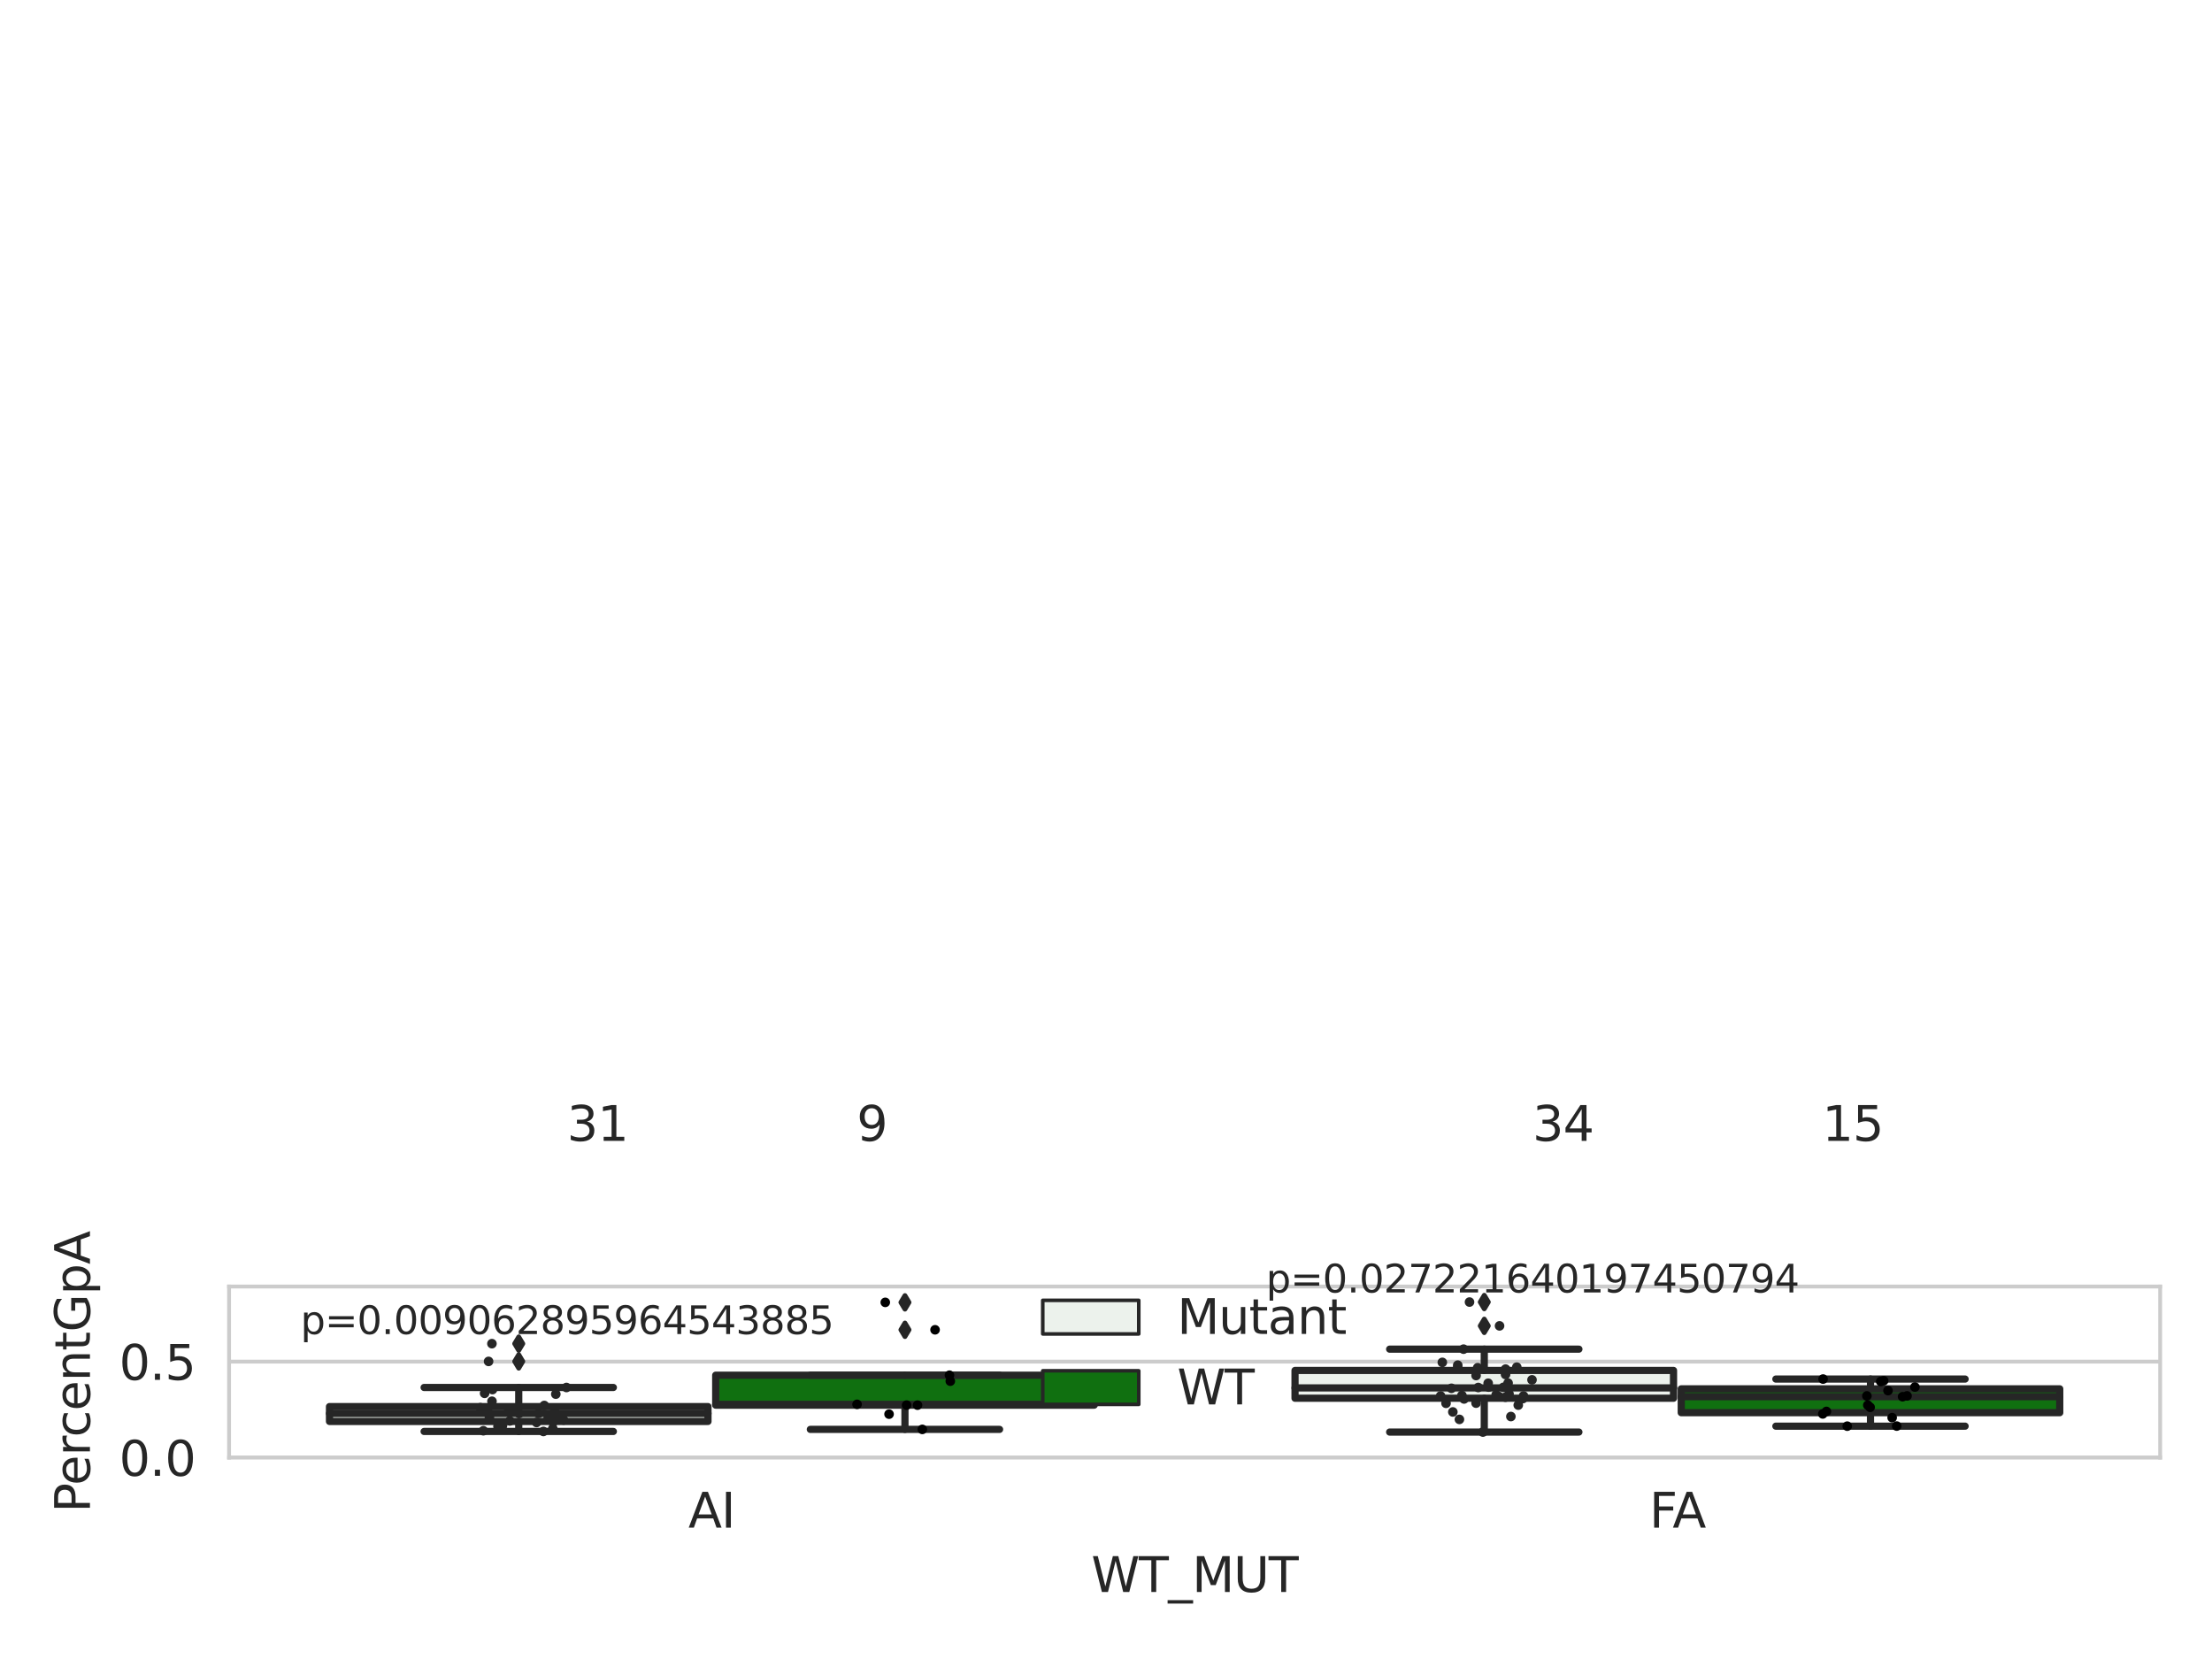<?xml version="1.0" encoding="utf-8" standalone="no"?>
<!DOCTYPE svg PUBLIC "-//W3C//DTD SVG 1.1//EN"
  "http://www.w3.org/Graphics/SVG/1.1/DTD/svg11.dtd">
<svg xmlns:xlink="http://www.w3.org/1999/xlink" width="460.8pt" height="345.6pt" viewBox="0 0 460.8 345.6" xmlns="http://www.w3.org/2000/svg" version="1.1">
 <defs>
  <style type="text/css">*{stroke-linejoin: round; stroke-linecap: butt}</style>
 </defs>
 <g id="figure_1">
  <g id="patch_1">
   <path d="M 0 345.6 
L 460.8 345.6 
L 460.8 0 
L 0 0 
z
" style="fill: #ffffff"/>
  </g>
  <g id="axes_1">
   <g id="patch_2">
    <path d="M 47.72 303.64 
L 450 303.64 
L 450 268.003 
L 47.72 268.003 
z
" style="fill: #ffffff"/>
   </g>
   <g id="matplotlib.axis_1">
    <g id="xtick_1">
     <g id="text_1">
      <!-- AI -->
      <g style="fill: #262626" transform="translate(143.395 318.238) scale(0.1 -0.1)">
       <defs>
        <path id="DejaVuSans-41" d="M 2188 4044 
L 1331 1722 
L 3047 1722 
L 2188 4044 
z
M 1831 4666 
L 2547 4666 
L 4325 0 
L 3669 0 
L 3244 1197 
L 1141 1197 
L 716 0 
L 50 0 
L 1831 4666 
z
" transform="scale(0.016)"/>
        <path id="DejaVuSans-49" d="M 628 4666 
L 1259 4666 
L 1259 0 
L 628 0 
L 628 4666 
z
" transform="scale(0.016)"/>
       </defs>
       <use xlink:href="#DejaVuSans-41"/>
       <use xlink:href="#DejaVuSans-49" x="68.408"/>
      </g>
     </g>
    </g>
    <g id="xtick_2">
     <g id="text_2">
      <!-- FA -->
      <g style="fill: #262626" transform="translate(343.59 318.238) scale(0.1 -0.1)">
       <defs>
        <path id="DejaVuSans-46" d="M 628 4666 
L 3309 4666 
L 3309 4134 
L 1259 4134 
L 1259 2759 
L 3109 2759 
L 3109 2228 
L 1259 2228 
L 1259 0 
L 628 0 
L 628 4666 
z
" transform="scale(0.016)"/>
       </defs>
       <use xlink:href="#DejaVuSans-46"/>
       <use xlink:href="#DejaVuSans-41" x="48.395"/>
      </g>
     </g>
    </g>
    <g id="text_3">
     <!-- WT_MUT -->
     <g style="fill: #262626" transform="translate(227.335 331.638) scale(0.1 -0.1)">
      <defs>
       <path id="DejaVuSans-57" d="M 213 4666 
L 850 4666 
L 1831 722 
L 2809 4666 
L 3519 4666 
L 4500 722 
L 5478 4666 
L 6119 4666 
L 4947 0 
L 4153 0 
L 3169 4050 
L 2175 0 
L 1381 0 
L 213 4666 
z
" transform="scale(0.016)"/>
       <path id="DejaVuSans-54" d="M -19 4666 
L 3928 4666 
L 3928 4134 
L 2272 4134 
L 2272 0 
L 1638 0 
L 1638 4134 
L -19 4134 
L -19 4666 
z
" transform="scale(0.016)"/>
       <path id="DejaVuSans-5f" d="M 3263 -1063 
L 3263 -1509 
L -63 -1509 
L -63 -1063 
L 3263 -1063 
z
" transform="scale(0.016)"/>
       <path id="DejaVuSans-4d" d="M 628 4666 
L 1569 4666 
L 2759 1491 
L 3956 4666 
L 4897 4666 
L 4897 0 
L 4281 0 
L 4281 4097 
L 3078 897 
L 2444 897 
L 1241 4097 
L 1241 0 
L 628 0 
L 628 4666 
z
" transform="scale(0.016)"/>
       <path id="DejaVuSans-55" d="M 556 4666 
L 1191 4666 
L 1191 1831 
Q 1191 1081 1462 751 
Q 1734 422 2344 422 
Q 2950 422 3222 751 
Q 3494 1081 3494 1831 
L 3494 4666 
L 4128 4666 
L 4128 1753 
Q 4128 841 3676 375 
Q 3225 -91 2344 -91 
Q 1459 -91 1007 375 
Q 556 841 556 1753 
L 556 4666 
z
" transform="scale(0.016)"/>
      </defs>
      <use xlink:href="#DejaVuSans-57"/>
      <use xlink:href="#DejaVuSans-54" x="98.877"/>
      <use xlink:href="#DejaVuSans-5f" x="159.961"/>
      <use xlink:href="#DejaVuSans-4d" x="209.961"/>
      <use xlink:href="#DejaVuSans-55" x="296.24"/>
      <use xlink:href="#DejaVuSans-54" x="369.434"/>
     </g>
    </g>
   </g>
   <g id="matplotlib.axis_2">
    <g id="ytick_1">
     <g id="line2d_1">
      <path d="M 47.72 303.64 
L 450 303.64 
" clip-path="url(#pd51fce1752)" style="fill: none; stroke: #cccccc; stroke-width: 0.8; stroke-linecap: round"/>
     </g>
     <g id="text_4">
      <!-- 0.0 -->
      <g style="fill: #262626" transform="translate(24.817 307.439) scale(0.1 -0.1)">
       <defs>
        <path id="DejaVuSans-30" d="M 2034 4250 
Q 1547 4250 1301 3770 
Q 1056 3291 1056 2328 
Q 1056 1369 1301 889 
Q 1547 409 2034 409 
Q 2525 409 2770 889 
Q 3016 1369 3016 2328 
Q 3016 3291 2770 3770 
Q 2525 4250 2034 4250 
z
M 2034 4750 
Q 2819 4750 3233 4129 
Q 3647 3509 3647 2328 
Q 3647 1150 3233 529 
Q 2819 -91 2034 -91 
Q 1250 -91 836 529 
Q 422 1150 422 2328 
Q 422 3509 836 4129 
Q 1250 4750 2034 4750 
z
" transform="scale(0.016)"/>
        <path id="DejaVuSans-2e" d="M 684 794 
L 1344 794 
L 1344 0 
L 684 0 
L 684 794 
z
" transform="scale(0.016)"/>
       </defs>
       <use xlink:href="#DejaVuSans-30"/>
       <use xlink:href="#DejaVuSans-2e" x="63.623"/>
       <use xlink:href="#DejaVuSans-30" x="95.41"/>
      </g>
     </g>
    </g>
    <g id="ytick_2">
     <g id="line2d_2">
      <path d="M 47.72 283.648 
L 450 283.648 
" clip-path="url(#pd51fce1752)" style="fill: none; stroke: #cccccc; stroke-width: 0.8; stroke-linecap: round"/>
     </g>
     <g id="text_5">
      <!-- 0.5 -->
      <g style="fill: #262626" transform="translate(24.817 287.447) scale(0.1 -0.1)">
       <defs>
        <path id="DejaVuSans-35" d="M 691 4666 
L 3169 4666 
L 3169 4134 
L 1269 4134 
L 1269 2991 
Q 1406 3038 1543 3061 
Q 1681 3084 1819 3084 
Q 2600 3084 3056 2656 
Q 3513 2228 3513 1497 
Q 3513 744 3044 326 
Q 2575 -91 1722 -91 
Q 1428 -91 1123 -41 
Q 819 9 494 109 
L 494 744 
Q 775 591 1075 516 
Q 1375 441 1709 441 
Q 2250 441 2565 725 
Q 2881 1009 2881 1497 
Q 2881 1984 2565 2268 
Q 2250 2553 1709 2553 
Q 1456 2553 1204 2497 
Q 953 2441 691 2322 
L 691 4666 
z
" transform="scale(0.016)"/>
       </defs>
       <use xlink:href="#DejaVuSans-30"/>
       <use xlink:href="#DejaVuSans-2e" x="63.623"/>
       <use xlink:href="#DejaVuSans-35" x="95.41"/>
      </g>
     </g>
    </g>
    <g id="text_6">
     <!-- PercentGpA -->
     <g style="fill: #262626" transform="translate(18.737 315.098) rotate(-90) scale(0.1 -0.1)">
      <defs>
       <path id="DejaVuSans-50" d="M 1259 4147 
L 1259 2394 
L 2053 2394 
Q 2494 2394 2734 2622 
Q 2975 2850 2975 3272 
Q 2975 3691 2734 3919 
Q 2494 4147 2053 4147 
L 1259 4147 
z
M 628 4666 
L 2053 4666 
Q 2838 4666 3239 4311 
Q 3641 3956 3641 3272 
Q 3641 2581 3239 2228 
Q 2838 1875 2053 1875 
L 1259 1875 
L 1259 0 
L 628 0 
L 628 4666 
z
" transform="scale(0.016)"/>
       <path id="DejaVuSans-65" d="M 3597 1894 
L 3597 1613 
L 953 1613 
Q 991 1019 1311 708 
Q 1631 397 2203 397 
Q 2534 397 2845 478 
Q 3156 559 3463 722 
L 3463 178 
Q 3153 47 2828 -22 
Q 2503 -91 2169 -91 
Q 1331 -91 842 396 
Q 353 884 353 1716 
Q 353 2575 817 3079 
Q 1281 3584 2069 3584 
Q 2775 3584 3186 3129 
Q 3597 2675 3597 1894 
z
M 3022 2063 
Q 3016 2534 2758 2815 
Q 2500 3097 2075 3097 
Q 1594 3097 1305 2825 
Q 1016 2553 972 2059 
L 3022 2063 
z
" transform="scale(0.016)"/>
       <path id="DejaVuSans-72" d="M 2631 2963 
Q 2534 3019 2420 3045 
Q 2306 3072 2169 3072 
Q 1681 3072 1420 2755 
Q 1159 2438 1159 1844 
L 1159 0 
L 581 0 
L 581 3500 
L 1159 3500 
L 1159 2956 
Q 1341 3275 1631 3429 
Q 1922 3584 2338 3584 
Q 2397 3584 2469 3576 
Q 2541 3569 2628 3553 
L 2631 2963 
z
" transform="scale(0.016)"/>
       <path id="DejaVuSans-63" d="M 3122 3366 
L 3122 2828 
Q 2878 2963 2633 3030 
Q 2388 3097 2138 3097 
Q 1578 3097 1268 2742 
Q 959 2388 959 1747 
Q 959 1106 1268 751 
Q 1578 397 2138 397 
Q 2388 397 2633 464 
Q 2878 531 3122 666 
L 3122 134 
Q 2881 22 2623 -34 
Q 2366 -91 2075 -91 
Q 1284 -91 818 406 
Q 353 903 353 1747 
Q 353 2603 823 3093 
Q 1294 3584 2113 3584 
Q 2378 3584 2631 3529 
Q 2884 3475 3122 3366 
z
" transform="scale(0.016)"/>
       <path id="DejaVuSans-6e" d="M 3513 2113 
L 3513 0 
L 2938 0 
L 2938 2094 
Q 2938 2591 2744 2837 
Q 2550 3084 2163 3084 
Q 1697 3084 1428 2787 
Q 1159 2491 1159 1978 
L 1159 0 
L 581 0 
L 581 3500 
L 1159 3500 
L 1159 2956 
Q 1366 3272 1645 3428 
Q 1925 3584 2291 3584 
Q 2894 3584 3203 3211 
Q 3513 2838 3513 2113 
z
" transform="scale(0.016)"/>
       <path id="DejaVuSans-74" d="M 1172 4494 
L 1172 3500 
L 2356 3500 
L 2356 3053 
L 1172 3053 
L 1172 1153 
Q 1172 725 1289 603 
Q 1406 481 1766 481 
L 2356 481 
L 2356 0 
L 1766 0 
Q 1100 0 847 248 
Q 594 497 594 1153 
L 594 3053 
L 172 3053 
L 172 3500 
L 594 3500 
L 594 4494 
L 1172 4494 
z
" transform="scale(0.016)"/>
       <path id="DejaVuSans-47" d="M 3809 666 
L 3809 1919 
L 2778 1919 
L 2778 2438 
L 4434 2438 
L 4434 434 
Q 4069 175 3628 42 
Q 3188 -91 2688 -91 
Q 1594 -91 976 548 
Q 359 1188 359 2328 
Q 359 3472 976 4111 
Q 1594 4750 2688 4750 
Q 3144 4750 3555 4637 
Q 3966 4525 4313 4306 
L 4313 3634 
Q 3963 3931 3569 4081 
Q 3175 4231 2741 4231 
Q 1884 4231 1454 3753 
Q 1025 3275 1025 2328 
Q 1025 1384 1454 906 
Q 1884 428 2741 428 
Q 3075 428 3337 486 
Q 3600 544 3809 666 
z
" transform="scale(0.016)"/>
       <path id="DejaVuSans-70" d="M 1159 525 
L 1159 -1331 
L 581 -1331 
L 581 3500 
L 1159 3500 
L 1159 2969 
Q 1341 3281 1617 3432 
Q 1894 3584 2278 3584 
Q 2916 3584 3314 3078 
Q 3713 2572 3713 1747 
Q 3713 922 3314 415 
Q 2916 -91 2278 -91 
Q 1894 -91 1617 61 
Q 1341 213 1159 525 
z
M 3116 1747 
Q 3116 2381 2855 2742 
Q 2594 3103 2138 3103 
Q 1681 3103 1420 2742 
Q 1159 2381 1159 1747 
Q 1159 1113 1420 752 
Q 1681 391 2138 391 
Q 2594 391 2855 752 
Q 3116 1113 3116 1747 
z
" transform="scale(0.016)"/>
      </defs>
      <use xlink:href="#DejaVuSans-50"/>
      <use xlink:href="#DejaVuSans-65" x="56.678"/>
      <use xlink:href="#DejaVuSans-72" x="118.201"/>
      <use xlink:href="#DejaVuSans-63" x="157.064"/>
      <use xlink:href="#DejaVuSans-65" x="212.045"/>
      <use xlink:href="#DejaVuSans-6e" x="273.568"/>
      <use xlink:href="#DejaVuSans-74" x="336.947"/>
      <use xlink:href="#DejaVuSans-47" x="376.156"/>
      <use xlink:href="#DejaVuSans-70" x="453.646"/>
      <use xlink:href="#DejaVuSans-41" x="517.123"/>
     </g>
    </g>
   </g>
   <g id="patch_3">
    <path d="M 68.639 296.114 
L 147.485 296.114 
L 147.485 293.016 
L 68.639 293.016 
L 68.639 296.114 
z
" clip-path="url(#pd51fce1752)" style="fill: #ecf2ec; stroke: #262626; stroke-width: 1.5; stroke-linejoin: miter"/>
   </g>
   <g id="patch_4">
    <path d="M 149.095 292.718 
L 227.941 292.718 
L 227.941 286.48 
L 149.095 286.48 
L 149.095 292.718 
z
" clip-path="url(#pd51fce1752)" style="fill: #107010; stroke: #262626; stroke-width: 1.5; stroke-linejoin: miter"/>
   </g>
   <g id="patch_5">
    <path d="M 269.779 291.279 
L 348.625 291.279 
L 348.625 285.489 
L 269.779 285.489 
L 269.779 291.279 
z
" clip-path="url(#pd51fce1752)" style="fill: #ecf2ec; stroke: #262626; stroke-width: 1.5; stroke-linejoin: miter"/>
   </g>
   <g id="patch_6">
    <path d="M 350.235 294.288 
L 429.081 294.288 
L 429.081 289.32 
L 350.235 289.32 
L 350.235 294.288 
z
" clip-path="url(#pd51fce1752)" style="fill: #107010; stroke: #262626; stroke-width: 1.5; stroke-linejoin: miter"/>
   </g>
   <g id="patch_7">
    <path d="M 148.29 303.64 
L 148.29 303.64 
L 148.29 303.64 
L 148.29 303.64 
z
" clip-path="url(#pd51fce1752)" style="fill: #ecf2ec; stroke: #262626; stroke-width: 0.75; stroke-linejoin: miter"/>
   </g>
   <g id="patch_8">
    <path d="M 148.29 303.64 
L 148.29 303.64 
L 148.29 303.64 
L 148.29 303.64 
z
" clip-path="url(#pd51fce1752)" style="fill: #107010; stroke: #262626; stroke-width: 0.75; stroke-linejoin: miter"/>
   </g>
   <g id="PathCollection_1"/>
   <g id="PathCollection_2"/>
   <g id="line2d_3">
    <path d="M 108.062 296.114 
L 108.062 298.198 
" clip-path="url(#pd51fce1752)" style="fill: none; stroke: #262626; stroke-width: 1.5; stroke-linecap: round"/>
   </g>
   <g id="line2d_4">
    <path d="M 108.062 293.016 
L 108.062 289.037 
" clip-path="url(#pd51fce1752)" style="fill: none; stroke: #262626; stroke-width: 1.5; stroke-linecap: round"/>
   </g>
   <g id="line2d_5">
    <path d="M 88.35 298.198 
L 127.774 298.198 
" clip-path="url(#pd51fce1752)" style="fill: none; stroke: #262626; stroke-width: 1.5; stroke-linecap: round"/>
   </g>
   <g id="line2d_6">
    <path d="M 88.35 289.037 
L 127.774 289.037 
" clip-path="url(#pd51fce1752)" style="fill: none; stroke: #262626; stroke-width: 1.5; stroke-linecap: round"/>
   </g>
   <g id="line2d_7">
    <defs>
     <path id="m7a47842332" d="M -0 1.414 
L 0.849 0 
L 0 -1.414 
L -0.849 -0 
z
" style="stroke: #262626; stroke-linejoin: miter"/>
    </defs>
    <g clip-path="url(#pd51fce1752)">
     <use xlink:href="#m7a47842332" x="108.062" y="279.909" style="fill: #262626; stroke: #262626; stroke-linejoin: miter"/>
     <use xlink:href="#m7a47842332" x="108.062" y="283.606" style="fill: #262626; stroke: #262626; stroke-linejoin: miter"/>
    </g>
   </g>
   <g id="line2d_8">
    <path d="M 188.518 292.718 
L 188.518 297.768 
" clip-path="url(#pd51fce1752)" style="fill: none; stroke: #262626; stroke-width: 1.5; stroke-linecap: round"/>
   </g>
   <g id="line2d_9">
    <path d="M 188.518 286.48 
L 188.518 286.48 
" clip-path="url(#pd51fce1752)" style="fill: none; stroke: #262626; stroke-width: 1.5; stroke-linecap: round"/>
   </g>
   <g id="line2d_10">
    <path d="M 168.806 297.768 
L 208.23 297.768 
" clip-path="url(#pd51fce1752)" style="fill: none; stroke: #262626; stroke-width: 1.5; stroke-linecap: round"/>
   </g>
   <g id="line2d_11">
    <path d="M 168.806 286.48 
L 208.23 286.48 
" clip-path="url(#pd51fce1752)" style="fill: none; stroke: #262626; stroke-width: 1.5; stroke-linecap: round"/>
   </g>
   <g id="line2d_12">
    <g clip-path="url(#pd51fce1752)">
     <use xlink:href="#m7a47842332" x="188.518" y="277.019" style="fill: #262626; stroke: #262626; stroke-linejoin: miter"/>
     <use xlink:href="#m7a47842332" x="188.518" y="271.307" style="fill: #262626; stroke: #262626; stroke-linejoin: miter"/>
    </g>
   </g>
   <g id="line2d_13">
    <path d="M 309.202 291.279 
L 309.202 298.324 
" clip-path="url(#pd51fce1752)" style="fill: none; stroke: #262626; stroke-width: 1.5; stroke-linecap: round"/>
   </g>
   <g id="line2d_14">
    <path d="M 309.202 285.489 
L 309.202 281.054 
" clip-path="url(#pd51fce1752)" style="fill: none; stroke: #262626; stroke-width: 1.5; stroke-linecap: round"/>
   </g>
   <g id="line2d_15">
    <path d="M 289.49 298.324 
L 328.914 298.324 
" clip-path="url(#pd51fce1752)" style="fill: none; stroke: #262626; stroke-width: 1.5; stroke-linecap: round"/>
   </g>
   <g id="line2d_16">
    <path d="M 289.49 281.054 
L 328.914 281.054 
" clip-path="url(#pd51fce1752)" style="fill: none; stroke: #262626; stroke-width: 1.5; stroke-linecap: round"/>
   </g>
   <g id="line2d_17">
    <g clip-path="url(#pd51fce1752)">
     <use xlink:href="#m7a47842332" x="309.202" y="271.243" style="fill: #262626; stroke: #262626; stroke-linejoin: miter"/>
     <use xlink:href="#m7a47842332" x="309.202" y="276.202" style="fill: #262626; stroke: #262626; stroke-linejoin: miter"/>
    </g>
   </g>
   <g id="line2d_18">
    <path d="M 389.658 294.288 
L 389.658 297.096 
" clip-path="url(#pd51fce1752)" style="fill: none; stroke: #262626; stroke-width: 1.5; stroke-linecap: round"/>
   </g>
   <g id="line2d_19">
    <path d="M 389.658 289.32 
L 389.658 287.283 
" clip-path="url(#pd51fce1752)" style="fill: none; stroke: #262626; stroke-width: 1.5; stroke-linecap: round"/>
   </g>
   <g id="line2d_20">
    <path d="M 369.946 297.096 
L 409.37 297.096 
" clip-path="url(#pd51fce1752)" style="fill: none; stroke: #262626; stroke-width: 1.5; stroke-linecap: round"/>
   </g>
   <g id="line2d_21">
    <path d="M 369.946 287.283 
L 409.37 287.283 
" clip-path="url(#pd51fce1752)" style="fill: none; stroke: #262626; stroke-width: 1.5; stroke-linecap: round"/>
   </g>
   <g id="line2d_22"/>
   <g id="line2d_23">
    <path d="M 68.639 294.445 
L 147.485 294.445 
" clip-path="url(#pd51fce1752)" style="fill: none; stroke: #262626; stroke-width: 1.5; stroke-linecap: round"/>
   </g>
   <g id="line2d_24">
    <path d="M 149.095 292.548 
L 227.941 292.548 
" clip-path="url(#pd51fce1752)" style="fill: none; stroke: #262626; stroke-width: 1.5; stroke-linecap: round"/>
   </g>
   <g id="line2d_25">
    <path d="M 269.779 289.124 
L 348.625 289.124 
" clip-path="url(#pd51fce1752)" style="fill: none; stroke: #262626; stroke-width: 1.5; stroke-linecap: round"/>
   </g>
   <g id="line2d_26">
    <path d="M 350.235 290.959 
L 429.081 290.959 
" clip-path="url(#pd51fce1752)" style="fill: none; stroke: #262626; stroke-width: 1.5; stroke-linecap: round"/>
   </g>
   <g id="patch_9">
    <path d="M 47.72 303.64 
L 47.72 268.003 
" style="fill: none; stroke: #cccccc; stroke-width: 0.8; stroke-linejoin: miter; stroke-linecap: square"/>
   </g>
   <g id="patch_10">
    <path d="M 450 303.64 
L 450 268.003 
" style="fill: none; stroke: #cccccc; stroke-width: 0.8; stroke-linejoin: miter; stroke-linecap: square"/>
   </g>
   <g id="patch_11">
    <path d="M 47.72 303.64 
L 450 303.64 
" style="fill: none; stroke: #cccccc; stroke-width: 0.8; stroke-linejoin: miter; stroke-linecap: square"/>
   </g>
   <g id="patch_12">
    <path d="M 47.72 268.003 
L 450 268.003 
" style="fill: none; stroke: #cccccc; stroke-width: 0.8; stroke-linejoin: miter; stroke-linecap: square"/>
   </g>
   <g id="PathCollection_3">
    <defs>
     <path id="C0_0_e119ca1e70" d="M 0 1 
C 0.265 1 0.52 0.895 0.707 0.707 
C 0.895 0.52 1 0.265 1 -0 
C 1 -0.265 0.895 -0.52 0.707 -0.707 
C 0.52 -0.895 0.265 -1 0 -1 
C -0.265 -1 -0.52 -0.895 -0.707 -0.707 
C -0.895 -0.52 -1 -0.265 -1 0 
C -1 0.265 -0.895 0.52 -0.707 0.707 
C -0.52 0.895 -0.265 1 0 1 
z
"/>
    </defs>
    <g clip-path="url(#pd51fce1752)">
     <use xlink:href="#C0_0_e119ca1e70" x="114.2" y="295.401" style="fill: #262626"/>
    </g>
    <g clip-path="url(#pd51fce1752)">
     <use xlink:href="#C0_0_e119ca1e70" x="106.204" y="296.007" style="fill: #262626"/>
    </g>
    <g clip-path="url(#pd51fce1752)">
     <use xlink:href="#C0_0_e119ca1e70" x="116.44" y="294.796" style="fill: #262626"/>
    </g>
    <g clip-path="url(#pd51fce1752)">
     <use xlink:href="#C0_0_e119ca1e70" x="104.627" y="296.938" style="fill: #262626"/>
    </g>
    <g clip-path="url(#pd51fce1752)">
     <use xlink:href="#C0_0_e119ca1e70" x="102.596" y="289.472" style="fill: #262626"/>
    </g>
    <g clip-path="url(#pd51fce1752)">
     <use xlink:href="#C0_0_e119ca1e70" x="115.475" y="295.104" style="fill: #262626"/>
    </g>
    <g clip-path="url(#pd51fce1752)">
     <use xlink:href="#C0_0_e119ca1e70" x="101.96" y="295.306" style="fill: #262626"/>
    </g>
    <g clip-path="url(#pd51fce1752)">
     <use xlink:href="#C0_0_e119ca1e70" x="117.399" y="295.822" style="fill: #262626"/>
    </g>
    <g clip-path="url(#pd51fce1752)">
     <use xlink:href="#C0_0_e119ca1e70" x="115.458" y="295.28" style="fill: #262626"/>
    </g>
    <g clip-path="url(#pd51fce1752)">
     <use xlink:href="#C0_0_e119ca1e70" x="102.488" y="291.905" style="fill: #262626"/>
    </g>
    <g clip-path="url(#pd51fce1752)">
     <use xlink:href="#C0_0_e119ca1e70" x="100.691" y="298.048" style="fill: #262626"/>
    </g>
    <g clip-path="url(#pd51fce1752)">
     <use xlink:href="#C0_0_e119ca1e70" x="101.555" y="293.552" style="fill: #262626"/>
    </g>
    <g clip-path="url(#pd51fce1752)">
     <use xlink:href="#C0_0_e119ca1e70" x="113.386" y="292.788" style="fill: #262626"/>
    </g>
    <g clip-path="url(#pd51fce1752)">
     <use xlink:href="#C0_0_e119ca1e70" x="115.225" y="296.221" style="fill: #262626"/>
    </g>
    <g clip-path="url(#pd51fce1752)">
     <use xlink:href="#C0_0_e119ca1e70" x="108.14" y="294.445" style="fill: #262626"/>
    </g>
    <g clip-path="url(#pd51fce1752)">
     <use xlink:href="#C0_0_e119ca1e70" x="107.032" y="293.443" style="fill: #262626"/>
    </g>
    <g clip-path="url(#pd51fce1752)">
     <use xlink:href="#C0_0_e119ca1e70" x="105.888" y="294.144" style="fill: #262626"/>
    </g>
    <g clip-path="url(#pd51fce1752)">
     <use xlink:href="#C0_0_e119ca1e70" x="102.478" y="279.909" style="fill: #262626"/>
    </g>
    <g clip-path="url(#pd51fce1752)">
     <use xlink:href="#C0_0_e119ca1e70" x="115.162" y="297.6" style="fill: #262626"/>
    </g>
    <g clip-path="url(#pd51fce1752)">
     <use xlink:href="#C0_0_e119ca1e70" x="104.675" y="296.964" style="fill: #262626"/>
    </g>
    <g clip-path="url(#pd51fce1752)">
     <use xlink:href="#C0_0_e119ca1e70" x="103.741" y="297.137" style="fill: #262626"/>
    </g>
    <g clip-path="url(#pd51fce1752)">
     <use xlink:href="#C0_0_e119ca1e70" x="112.19" y="294.439" style="fill: #262626"/>
    </g>
    <g clip-path="url(#pd51fce1752)">
     <use xlink:href="#C0_0_e119ca1e70" x="111.777" y="296.327" style="fill: #262626"/>
    </g>
    <g clip-path="url(#pd51fce1752)">
     <use xlink:href="#C0_0_e119ca1e70" x="107.011" y="293.805" style="fill: #262626"/>
    </g>
    <g clip-path="url(#pd51fce1752)">
     <use xlink:href="#C0_0_e119ca1e70" x="100.951" y="290.255" style="fill: #262626"/>
    </g>
    <g clip-path="url(#pd51fce1752)">
     <use xlink:href="#C0_0_e119ca1e70" x="113.204" y="298.198" style="fill: #262626"/>
    </g>
    <g clip-path="url(#pd51fce1752)">
     <use xlink:href="#C0_0_e119ca1e70" x="101.781" y="283.606" style="fill: #262626"/>
    </g>
    <g clip-path="url(#pd51fce1752)">
     <use xlink:href="#C0_0_e119ca1e70" x="115.785" y="290.422" style="fill: #262626"/>
    </g>
    <g clip-path="url(#pd51fce1752)">
     <use xlink:href="#C0_0_e119ca1e70" x="115.532" y="294.052" style="fill: #262626"/>
    </g>
    <g clip-path="url(#pd51fce1752)">
     <use xlink:href="#C0_0_e119ca1e70" x="100.077" y="293.243" style="fill: #262626"/>
    </g>
    <g clip-path="url(#pd51fce1752)">
     <use xlink:href="#C0_0_e119ca1e70" x="118.005" y="289.037" style="fill: #262626"/>
    </g>
   </g>
   <g id="PathCollection_4">
    <defs>
     <path id="C1_0_36c0030cfb" d="M 0 1 
C 0.265 1 0.52 0.895 0.707 0.707 
C 0.895 0.52 1 0.265 1 -0 
C 1 -0.265 0.895 -0.52 0.707 -0.707 
C 0.52 -0.895 0.265 -1 0 -1 
C -0.265 -1 -0.52 -0.895 -0.707 -0.707 
C -0.895 -0.52 -1 -0.265 -1 0 
C -1 0.265 -0.895 0.52 -0.707 0.707 
C -0.52 0.895 -0.265 1 0 1 
z
"/>
    </defs>
    <g clip-path="url(#pd51fce1752)">
     <use xlink:href="#C1_0_36c0030cfb" x="194.791" y="277.019"/>
    </g>
    <g clip-path="url(#pd51fce1752)">
     <use xlink:href="#C1_0_36c0030cfb" x="192.138" y="297.768"/>
    </g>
    <g clip-path="url(#pd51fce1752)">
     <use xlink:href="#C1_0_36c0030cfb" x="197.79" y="286.48"/>
    </g>
    <g clip-path="url(#pd51fce1752)">
     <use xlink:href="#C1_0_36c0030cfb" x="191.134" y="292.718"/>
    </g>
    <g clip-path="url(#pd51fce1752)">
     <use xlink:href="#C1_0_36c0030cfb" x="184.42" y="271.307"/>
    </g>
    <g clip-path="url(#pd51fce1752)">
     <use xlink:href="#C1_0_36c0030cfb" x="197.966" y="287.723"/>
    </g>
    <g clip-path="url(#pd51fce1752)">
     <use xlink:href="#C1_0_36c0030cfb" x="188.864" y="292.709"/>
    </g>
    <g clip-path="url(#pd51fce1752)">
     <use xlink:href="#C1_0_36c0030cfb" x="178.544" y="292.548"/>
    </g>
    <g clip-path="url(#pd51fce1752)">
     <use xlink:href="#C1_0_36c0030cfb" x="185.207" y="294.593"/>
    </g>
   </g>
   <g id="PathCollection_5">
    <defs>
     <path id="C2_0_5b99a208f0" d="M 0 1 
C 0.265 1 0.52 0.895 0.707 0.707 
C 0.895 0.52 1 0.265 1 -0 
C 1 -0.265 0.895 -0.52 0.707 -0.707 
C 0.52 -0.895 0.265 -1 0 -1 
C -0.265 -1 -0.52 -0.895 -0.707 -0.707 
C -0.895 -0.52 -1 -0.265 -1 0 
C -1 0.265 -0.895 0.52 -0.707 0.707 
C -0.52 0.895 -0.265 1 0 1 
z
"/>
    </defs>
    <g clip-path="url(#pd51fce1752)">
     <use xlink:href="#C2_0_5b99a208f0" x="304.022" y="295.684" style="fill: #262626"/>
    </g>
    <g clip-path="url(#pd51fce1752)">
     <use xlink:href="#C2_0_5b99a208f0" x="302.655" y="294.132" style="fill: #262626"/>
    </g>
    <g clip-path="url(#pd51fce1752)">
     <use xlink:href="#C2_0_5b99a208f0" x="301.236" y="292.335" style="fill: #262626"/>
    </g>
    <g clip-path="url(#pd51fce1752)">
     <use xlink:href="#C2_0_5b99a208f0" x="307.496" y="286.548" style="fill: #262626"/>
    </g>
    <g clip-path="url(#pd51fce1752)">
     <use xlink:href="#C2_0_5b99a208f0" x="303.671" y="284.906" style="fill: #262626"/>
    </g>
    <g clip-path="url(#pd51fce1752)">
     <use xlink:href="#C2_0_5b99a208f0" x="313.642" y="285.208" style="fill: #262626"/>
    </g>
    <g clip-path="url(#pd51fce1752)">
     <use xlink:href="#C2_0_5b99a208f0" x="306.127" y="271.243" style="fill: #262626"/>
    </g>
    <g clip-path="url(#pd51fce1752)">
     <use xlink:href="#C2_0_5b99a208f0" x="317.236" y="291.353" style="fill: #262626"/>
    </g>
    <g clip-path="url(#pd51fce1752)">
     <use xlink:href="#C2_0_5b99a208f0" x="313.191" y="289.004" style="fill: #262626"/>
    </g>
    <g clip-path="url(#pd51fce1752)">
     <use xlink:href="#C2_0_5b99a208f0" x="314.363" y="290.403" style="fill: #262626"/>
    </g>
    <g clip-path="url(#pd51fce1752)">
     <use xlink:href="#C2_0_5b99a208f0" x="310.107" y="288.955" style="fill: #262626"/>
    </g>
    <g clip-path="url(#pd51fce1752)">
     <use xlink:href="#C2_0_5b99a208f0" x="315.976" y="284.802" style="fill: #262626"/>
    </g>
    <g clip-path="url(#pd51fce1752)">
     <use xlink:href="#C2_0_5b99a208f0" x="319.146" y="287.446" style="fill: #262626"/>
    </g>
    <g clip-path="url(#pd51fce1752)">
     <use xlink:href="#C2_0_5b99a208f0" x="307.493" y="292.3" style="fill: #262626"/>
    </g>
    <g clip-path="url(#pd51fce1752)">
     <use xlink:href="#C2_0_5b99a208f0" x="307.944" y="289.039" style="fill: #262626"/>
    </g>
    <g clip-path="url(#pd51fce1752)">
     <use xlink:href="#C2_0_5b99a208f0" x="317.376" y="290.803" style="fill: #262626"/>
    </g>
    <g clip-path="url(#pd51fce1752)">
     <use xlink:href="#C2_0_5b99a208f0" x="312.266" y="290.931" style="fill: #262626"/>
    </g>
    <g clip-path="url(#pd51fce1752)">
     <use xlink:href="#C2_0_5b99a208f0" x="300.463" y="283.809" style="fill: #262626"/>
    </g>
    <g clip-path="url(#pd51fce1752)">
     <use xlink:href="#C2_0_5b99a208f0" x="311.679" y="290.563" style="fill: #262626"/>
    </g>
    <g clip-path="url(#pd51fce1752)">
     <use xlink:href="#C2_0_5b99a208f0" x="304.993" y="291.427" style="fill: #262626"/>
    </g>
    <g clip-path="url(#pd51fce1752)">
     <use xlink:href="#C2_0_5b99a208f0" x="314.744" y="295.089" style="fill: #262626"/>
    </g>
    <g clip-path="url(#pd51fce1752)">
     <use xlink:href="#C2_0_5b99a208f0" x="308.917" y="298.324" style="fill: #262626"/>
    </g>
    <g clip-path="url(#pd51fce1752)">
     <use xlink:href="#C2_0_5b99a208f0" x="310.014" y="288.155" style="fill: #262626"/>
    </g>
    <g clip-path="url(#pd51fce1752)">
     <use xlink:href="#C2_0_5b99a208f0" x="312.384" y="276.202" style="fill: #262626"/>
    </g>
    <g clip-path="url(#pd51fce1752)">
     <use xlink:href="#C2_0_5b99a208f0" x="304.543" y="290.701" style="fill: #262626"/>
    </g>
    <g clip-path="url(#pd51fce1752)">
     <use xlink:href="#C2_0_5b99a208f0" x="307.826" y="284.921" style="fill: #262626"/>
    </g>
    <g clip-path="url(#pd51fce1752)">
     <use xlink:href="#C2_0_5b99a208f0" x="313.609" y="291.059" style="fill: #262626"/>
    </g>
    <g clip-path="url(#pd51fce1752)">
     <use xlink:href="#C2_0_5b99a208f0" x="300.105" y="290.811" style="fill: #262626"/>
    </g>
    <g clip-path="url(#pd51fce1752)">
     <use xlink:href="#C2_0_5b99a208f0" x="303.675" y="284.386" style="fill: #262626"/>
    </g>
    <g clip-path="url(#pd51fce1752)">
     <use xlink:href="#C2_0_5b99a208f0" x="313.635" y="286.331" style="fill: #262626"/>
    </g>
    <g clip-path="url(#pd51fce1752)">
     <use xlink:href="#C2_0_5b99a208f0" x="302.364" y="289.209" style="fill: #262626"/>
    </g>
    <g clip-path="url(#pd51fce1752)">
     <use xlink:href="#C2_0_5b99a208f0" x="316.282" y="292.714" style="fill: #262626"/>
    </g>
    <g clip-path="url(#pd51fce1752)">
     <use xlink:href="#C2_0_5b99a208f0" x="304.885" y="281.054" style="fill: #262626"/>
    </g>
    <g clip-path="url(#pd51fce1752)">
     <use xlink:href="#C2_0_5b99a208f0" x="314.165" y="288.122" style="fill: #262626"/>
    </g>
   </g>
   <g id="PathCollection_6">
    <defs>
     <path id="C3_0_95dccfc89a" d="M 0 1 
C 0.265 1 0.52 0.895 0.707 0.707 
C 0.895 0.52 1 0.265 1 -0 
C 1 -0.265 0.895 -0.52 0.707 -0.707 
C 0.52 -0.895 0.265 -1 0 -1 
C -0.265 -1 -0.52 -0.895 -0.707 -0.707 
C -0.895 -0.52 -1 -0.265 -1 0 
C -1 0.265 -0.895 0.52 -0.707 0.707 
C -0.52 0.895 -0.265 1 0 1 
z
"/>
    </defs>
    <g clip-path="url(#pd51fce1752)">
     <use xlink:href="#C3_0_95dccfc89a" x="395.121" y="297.077"/>
    </g>
    <g clip-path="url(#pd51fce1752)">
     <use xlink:href="#C3_0_95dccfc89a" x="379.78" y="287.283"/>
    </g>
    <g clip-path="url(#pd51fce1752)">
     <use xlink:href="#C3_0_95dccfc89a" x="389.099" y="292.718"/>
    </g>
    <g clip-path="url(#pd51fce1752)">
     <use xlink:href="#C3_0_95dccfc89a" x="393.307" y="289.695"/>
    </g>
    <g clip-path="url(#pd51fce1752)">
     <use xlink:href="#C3_0_95dccfc89a" x="396.345" y="290.959"/>
    </g>
    <g clip-path="url(#pd51fce1752)">
     <use xlink:href="#C3_0_95dccfc89a" x="391.795" y="287.788"/>
    </g>
    <g clip-path="url(#pd51fce1752)">
     <use xlink:href="#C3_0_95dccfc89a" x="380.477" y="294.028"/>
    </g>
    <g clip-path="url(#pd51fce1752)">
     <use xlink:href="#C3_0_95dccfc89a" x="392.394" y="287.638"/>
    </g>
    <g clip-path="url(#pd51fce1752)">
     <use xlink:href="#C3_0_95dccfc89a" x="394.17" y="295.323"/>
    </g>
    <g clip-path="url(#pd51fce1752)">
     <use xlink:href="#C3_0_95dccfc89a" x="388.908" y="290.794"/>
    </g>
    <g clip-path="url(#pd51fce1752)">
     <use xlink:href="#C3_0_95dccfc89a" x="397.274" y="290.79"/>
    </g>
    <g clip-path="url(#pd51fce1752)">
     <use xlink:href="#C3_0_95dccfc89a" x="379.72" y="294.548"/>
    </g>
    <g clip-path="url(#pd51fce1752)">
     <use xlink:href="#C3_0_95dccfc89a" x="389.585" y="293.168"/>
    </g>
    <g clip-path="url(#pd51fce1752)">
     <use xlink:href="#C3_0_95dccfc89a" x="384.814" y="297.096"/>
    </g>
    <g clip-path="url(#pd51fce1752)">
     <use xlink:href="#C3_0_95dccfc89a" x="398.914" y="288.946"/>
    </g>
   </g>
   <g id="text_7">
    <!-- 31 -->
    <g style="fill: #262626" transform="translate(118.119 237.666) scale(0.1 -0.1)">
     <defs>
      <path id="DejaVuSans-33" d="M 2597 2516 
Q 3050 2419 3304 2112 
Q 3559 1806 3559 1356 
Q 3559 666 3084 287 
Q 2609 -91 1734 -91 
Q 1441 -91 1130 -33 
Q 819 25 488 141 
L 488 750 
Q 750 597 1062 519 
Q 1375 441 1716 441 
Q 2309 441 2620 675 
Q 2931 909 2931 1356 
Q 2931 1769 2642 2001 
Q 2353 2234 1838 2234 
L 1294 2234 
L 1294 2753 
L 1863 2753 
Q 2328 2753 2575 2939 
Q 2822 3125 2822 3475 
Q 2822 3834 2567 4026 
Q 2313 4219 1838 4219 
Q 1578 4219 1281 4162 
Q 984 4106 628 3988 
L 628 4550 
Q 988 4650 1302 4700 
Q 1616 4750 1894 4750 
Q 2613 4750 3031 4423 
Q 3450 4097 3450 3541 
Q 3450 3153 3228 2886 
Q 3006 2619 2597 2516 
z
" transform="scale(0.016)"/>
      <path id="DejaVuSans-31" d="M 794 531 
L 1825 531 
L 1825 4091 
L 703 3866 
L 703 4441 
L 1819 4666 
L 2450 4666 
L 2450 531 
L 3481 531 
L 3481 0 
L 794 0 
L 794 531 
z
" transform="scale(0.016)"/>
     </defs>
     <use xlink:href="#DejaVuSans-33"/>
     <use xlink:href="#DejaVuSans-31" x="63.623"/>
    </g>
   </g>
   <g id="text_8">
    <!-- p=0.009062895964543885 -->
    <g style="fill: #262626" transform="translate(62.602 277.909) scale(0.08 -0.08)">
     <defs>
      <path id="DejaVuSans-3d" d="M 678 2906 
L 4684 2906 
L 4684 2381 
L 678 2381 
L 678 2906 
z
M 678 1631 
L 4684 1631 
L 4684 1100 
L 678 1100 
L 678 1631 
z
" transform="scale(0.016)"/>
      <path id="DejaVuSans-39" d="M 703 97 
L 703 672 
Q 941 559 1184 500 
Q 1428 441 1663 441 
Q 2288 441 2617 861 
Q 2947 1281 2994 2138 
Q 2813 1869 2534 1725 
Q 2256 1581 1919 1581 
Q 1219 1581 811 2004 
Q 403 2428 403 3163 
Q 403 3881 828 4315 
Q 1253 4750 1959 4750 
Q 2769 4750 3195 4129 
Q 3622 3509 3622 2328 
Q 3622 1225 3098 567 
Q 2575 -91 1691 -91 
Q 1453 -91 1209 -44 
Q 966 3 703 97 
z
M 1959 2075 
Q 2384 2075 2632 2365 
Q 2881 2656 2881 3163 
Q 2881 3666 2632 3958 
Q 2384 4250 1959 4250 
Q 1534 4250 1286 3958 
Q 1038 3666 1038 3163 
Q 1038 2656 1286 2365 
Q 1534 2075 1959 2075 
z
" transform="scale(0.016)"/>
      <path id="DejaVuSans-36" d="M 2113 2584 
Q 1688 2584 1439 2293 
Q 1191 2003 1191 1497 
Q 1191 994 1439 701 
Q 1688 409 2113 409 
Q 2538 409 2786 701 
Q 3034 994 3034 1497 
Q 3034 2003 2786 2293 
Q 2538 2584 2113 2584 
z
M 3366 4563 
L 3366 3988 
Q 3128 4100 2886 4159 
Q 2644 4219 2406 4219 
Q 1781 4219 1451 3797 
Q 1122 3375 1075 2522 
Q 1259 2794 1537 2939 
Q 1816 3084 2150 3084 
Q 2853 3084 3261 2657 
Q 3669 2231 3669 1497 
Q 3669 778 3244 343 
Q 2819 -91 2113 -91 
Q 1303 -91 875 529 
Q 447 1150 447 2328 
Q 447 3434 972 4092 
Q 1497 4750 2381 4750 
Q 2619 4750 2861 4703 
Q 3103 4656 3366 4563 
z
" transform="scale(0.016)"/>
      <path id="DejaVuSans-32" d="M 1228 531 
L 3431 531 
L 3431 0 
L 469 0 
L 469 531 
Q 828 903 1448 1529 
Q 2069 2156 2228 2338 
Q 2531 2678 2651 2914 
Q 2772 3150 2772 3378 
Q 2772 3750 2511 3984 
Q 2250 4219 1831 4219 
Q 1534 4219 1204 4116 
Q 875 4013 500 3803 
L 500 4441 
Q 881 4594 1212 4672 
Q 1544 4750 1819 4750 
Q 2544 4750 2975 4387 
Q 3406 4025 3406 3419 
Q 3406 3131 3298 2873 
Q 3191 2616 2906 2266 
Q 2828 2175 2409 1742 
Q 1991 1309 1228 531 
z
" transform="scale(0.016)"/>
      <path id="DejaVuSans-38" d="M 2034 2216 
Q 1584 2216 1326 1975 
Q 1069 1734 1069 1313 
Q 1069 891 1326 650 
Q 1584 409 2034 409 
Q 2484 409 2743 651 
Q 3003 894 3003 1313 
Q 3003 1734 2745 1975 
Q 2488 2216 2034 2216 
z
M 1403 2484 
Q 997 2584 770 2862 
Q 544 3141 544 3541 
Q 544 4100 942 4425 
Q 1341 4750 2034 4750 
Q 2731 4750 3128 4425 
Q 3525 4100 3525 3541 
Q 3525 3141 3298 2862 
Q 3072 2584 2669 2484 
Q 3125 2378 3379 2068 
Q 3634 1759 3634 1313 
Q 3634 634 3220 271 
Q 2806 -91 2034 -91 
Q 1263 -91 848 271 
Q 434 634 434 1313 
Q 434 1759 690 2068 
Q 947 2378 1403 2484 
z
M 1172 3481 
Q 1172 3119 1398 2916 
Q 1625 2713 2034 2713 
Q 2441 2713 2670 2916 
Q 2900 3119 2900 3481 
Q 2900 3844 2670 4047 
Q 2441 4250 2034 4250 
Q 1625 4250 1398 4047 
Q 1172 3844 1172 3481 
z
" transform="scale(0.016)"/>
      <path id="DejaVuSans-34" d="M 2419 4116 
L 825 1625 
L 2419 1625 
L 2419 4116 
z
M 2253 4666 
L 3047 4666 
L 3047 1625 
L 3713 1625 
L 3713 1100 
L 3047 1100 
L 3047 0 
L 2419 0 
L 2419 1100 
L 313 1100 
L 313 1709 
L 2253 4666 
z
" transform="scale(0.016)"/>
     </defs>
     <use xlink:href="#DejaVuSans-70"/>
     <use xlink:href="#DejaVuSans-3d" x="63.477"/>
     <use xlink:href="#DejaVuSans-30" x="147.266"/>
     <use xlink:href="#DejaVuSans-2e" x="210.889"/>
     <use xlink:href="#DejaVuSans-30" x="242.676"/>
     <use xlink:href="#DejaVuSans-30" x="306.299"/>
     <use xlink:href="#DejaVuSans-39" x="369.922"/>
     <use xlink:href="#DejaVuSans-30" x="433.545"/>
     <use xlink:href="#DejaVuSans-36" x="497.168"/>
     <use xlink:href="#DejaVuSans-32" x="560.791"/>
     <use xlink:href="#DejaVuSans-38" x="624.414"/>
     <use xlink:href="#DejaVuSans-39" x="688.037"/>
     <use xlink:href="#DejaVuSans-35" x="751.66"/>
     <use xlink:href="#DejaVuSans-39" x="815.283"/>
     <use xlink:href="#DejaVuSans-36" x="878.906"/>
     <use xlink:href="#DejaVuSans-34" x="942.529"/>
     <use xlink:href="#DejaVuSans-35" x="1006.152"/>
     <use xlink:href="#DejaVuSans-34" x="1069.775"/>
     <use xlink:href="#DejaVuSans-33" x="1133.398"/>
     <use xlink:href="#DejaVuSans-38" x="1197.021"/>
     <use xlink:href="#DejaVuSans-38" x="1260.645"/>
     <use xlink:href="#DejaVuSans-35" x="1324.268"/>
    </g>
   </g>
   <g id="text_9">
    <!-- 9 -->
    <g style="fill: #262626" transform="translate(178.461 237.666) scale(0.1 -0.1)">
     <use xlink:href="#DejaVuSans-39"/>
    </g>
   </g>
   <g id="text_10">
    <!-- 34 -->
    <g style="fill: #262626" transform="translate(319.259 237.666) scale(0.1 -0.1)">
     <use xlink:href="#DejaVuSans-33"/>
     <use xlink:href="#DejaVuSans-34" x="63.623"/>
    </g>
   </g>
   <g id="text_11">
    <!-- p=0.027221640197450794 -->
    <g style="fill: #262626" transform="translate(263.741 269.243) scale(0.08 -0.08)">
     <defs>
      <path id="DejaVuSans-37" d="M 525 4666 
L 3525 4666 
L 3525 4397 
L 1831 0 
L 1172 0 
L 2766 4134 
L 525 4134 
L 525 4666 
z
" transform="scale(0.016)"/>
     </defs>
     <use xlink:href="#DejaVuSans-70"/>
     <use xlink:href="#DejaVuSans-3d" x="63.477"/>
     <use xlink:href="#DejaVuSans-30" x="147.266"/>
     <use xlink:href="#DejaVuSans-2e" x="210.889"/>
     <use xlink:href="#DejaVuSans-30" x="242.676"/>
     <use xlink:href="#DejaVuSans-32" x="306.299"/>
     <use xlink:href="#DejaVuSans-37" x="369.922"/>
     <use xlink:href="#DejaVuSans-32" x="433.545"/>
     <use xlink:href="#DejaVuSans-32" x="497.168"/>
     <use xlink:href="#DejaVuSans-31" x="560.791"/>
     <use xlink:href="#DejaVuSans-36" x="624.414"/>
     <use xlink:href="#DejaVuSans-34" x="688.037"/>
     <use xlink:href="#DejaVuSans-30" x="751.66"/>
     <use xlink:href="#DejaVuSans-31" x="815.283"/>
     <use xlink:href="#DejaVuSans-39" x="878.906"/>
     <use xlink:href="#DejaVuSans-37" x="942.529"/>
     <use xlink:href="#DejaVuSans-34" x="1006.152"/>
     <use xlink:href="#DejaVuSans-35" x="1069.775"/>
     <use xlink:href="#DejaVuSans-30" x="1133.398"/>
     <use xlink:href="#DejaVuSans-37" x="1197.021"/>
     <use xlink:href="#DejaVuSans-39" x="1260.645"/>
     <use xlink:href="#DejaVuSans-34" x="1324.268"/>
    </g>
   </g>
   <g id="text_12">
    <!-- 15 -->
    <g style="fill: #262626" transform="translate(379.601 237.666) scale(0.1 -0.1)">
     <use xlink:href="#DejaVuSans-31"/>
     <use xlink:href="#DejaVuSans-35" x="63.623"/>
    </g>
   </g>
   <g id="legend_1">
    <g id="patch_13">
     <path d="M 217.224 277.882 
L 237.224 277.882 
L 237.224 270.882 
L 217.224 270.882 
z
" style="fill: #ecf2ec; stroke: #262626; stroke-width: 0.75; stroke-linejoin: miter"/>
    </g>
    <g id="text_13">
     <!-- Mutant -->
     <g style="fill: #262626" transform="translate(245.224 277.882) scale(0.1 -0.1)">
      <defs>
       <path id="DejaVuSans-75" d="M 544 1381 
L 544 3500 
L 1119 3500 
L 1119 1403 
Q 1119 906 1312 657 
Q 1506 409 1894 409 
Q 2359 409 2629 706 
Q 2900 1003 2900 1516 
L 2900 3500 
L 3475 3500 
L 3475 0 
L 2900 0 
L 2900 538 
Q 2691 219 2414 64 
Q 2138 -91 1772 -91 
Q 1169 -91 856 284 
Q 544 659 544 1381 
z
M 1991 3584 
L 1991 3584 
z
" transform="scale(0.016)"/>
       <path id="DejaVuSans-61" d="M 2194 1759 
Q 1497 1759 1228 1600 
Q 959 1441 959 1056 
Q 959 750 1161 570 
Q 1363 391 1709 391 
Q 2188 391 2477 730 
Q 2766 1069 2766 1631 
L 2766 1759 
L 2194 1759 
z
M 3341 1997 
L 3341 0 
L 2766 0 
L 2766 531 
Q 2569 213 2275 61 
Q 1981 -91 1556 -91 
Q 1019 -91 701 211 
Q 384 513 384 1019 
Q 384 1609 779 1909 
Q 1175 2209 1959 2209 
L 2766 2209 
L 2766 2266 
Q 2766 2663 2505 2880 
Q 2244 3097 1772 3097 
Q 1472 3097 1187 3025 
Q 903 2953 641 2809 
L 641 3341 
Q 956 3463 1253 3523 
Q 1550 3584 1831 3584 
Q 2591 3584 2966 3190 
Q 3341 2797 3341 1997 
z
" transform="scale(0.016)"/>
      </defs>
      <use xlink:href="#DejaVuSans-4d"/>
      <use xlink:href="#DejaVuSans-75" x="86.279"/>
      <use xlink:href="#DejaVuSans-74" x="149.658"/>
      <use xlink:href="#DejaVuSans-61" x="188.867"/>
      <use xlink:href="#DejaVuSans-6e" x="250.146"/>
      <use xlink:href="#DejaVuSans-74" x="313.525"/>
     </g>
    </g>
    <g id="patch_14">
     <path d="M 217.224 292.56 
L 237.224 292.56 
L 237.224 285.56 
L 217.224 285.56 
z
" style="fill: #107010; stroke: #262626; stroke-width: 0.75; stroke-linejoin: miter"/>
    </g>
    <g id="text_14">
     <!-- WT -->
     <g style="fill: #262626" transform="translate(245.224 292.56) scale(0.1 -0.1)">
      <use xlink:href="#DejaVuSans-57"/>
      <use xlink:href="#DejaVuSans-54" x="98.877"/>
     </g>
    </g>
   </g>
  </g>
 </g>
 <defs>
  <clipPath id="pd51fce1752">
   <rect x="47.72" y="268.003" width="402.28" height="35.637"/>
  </clipPath>
 </defs>
</svg>
